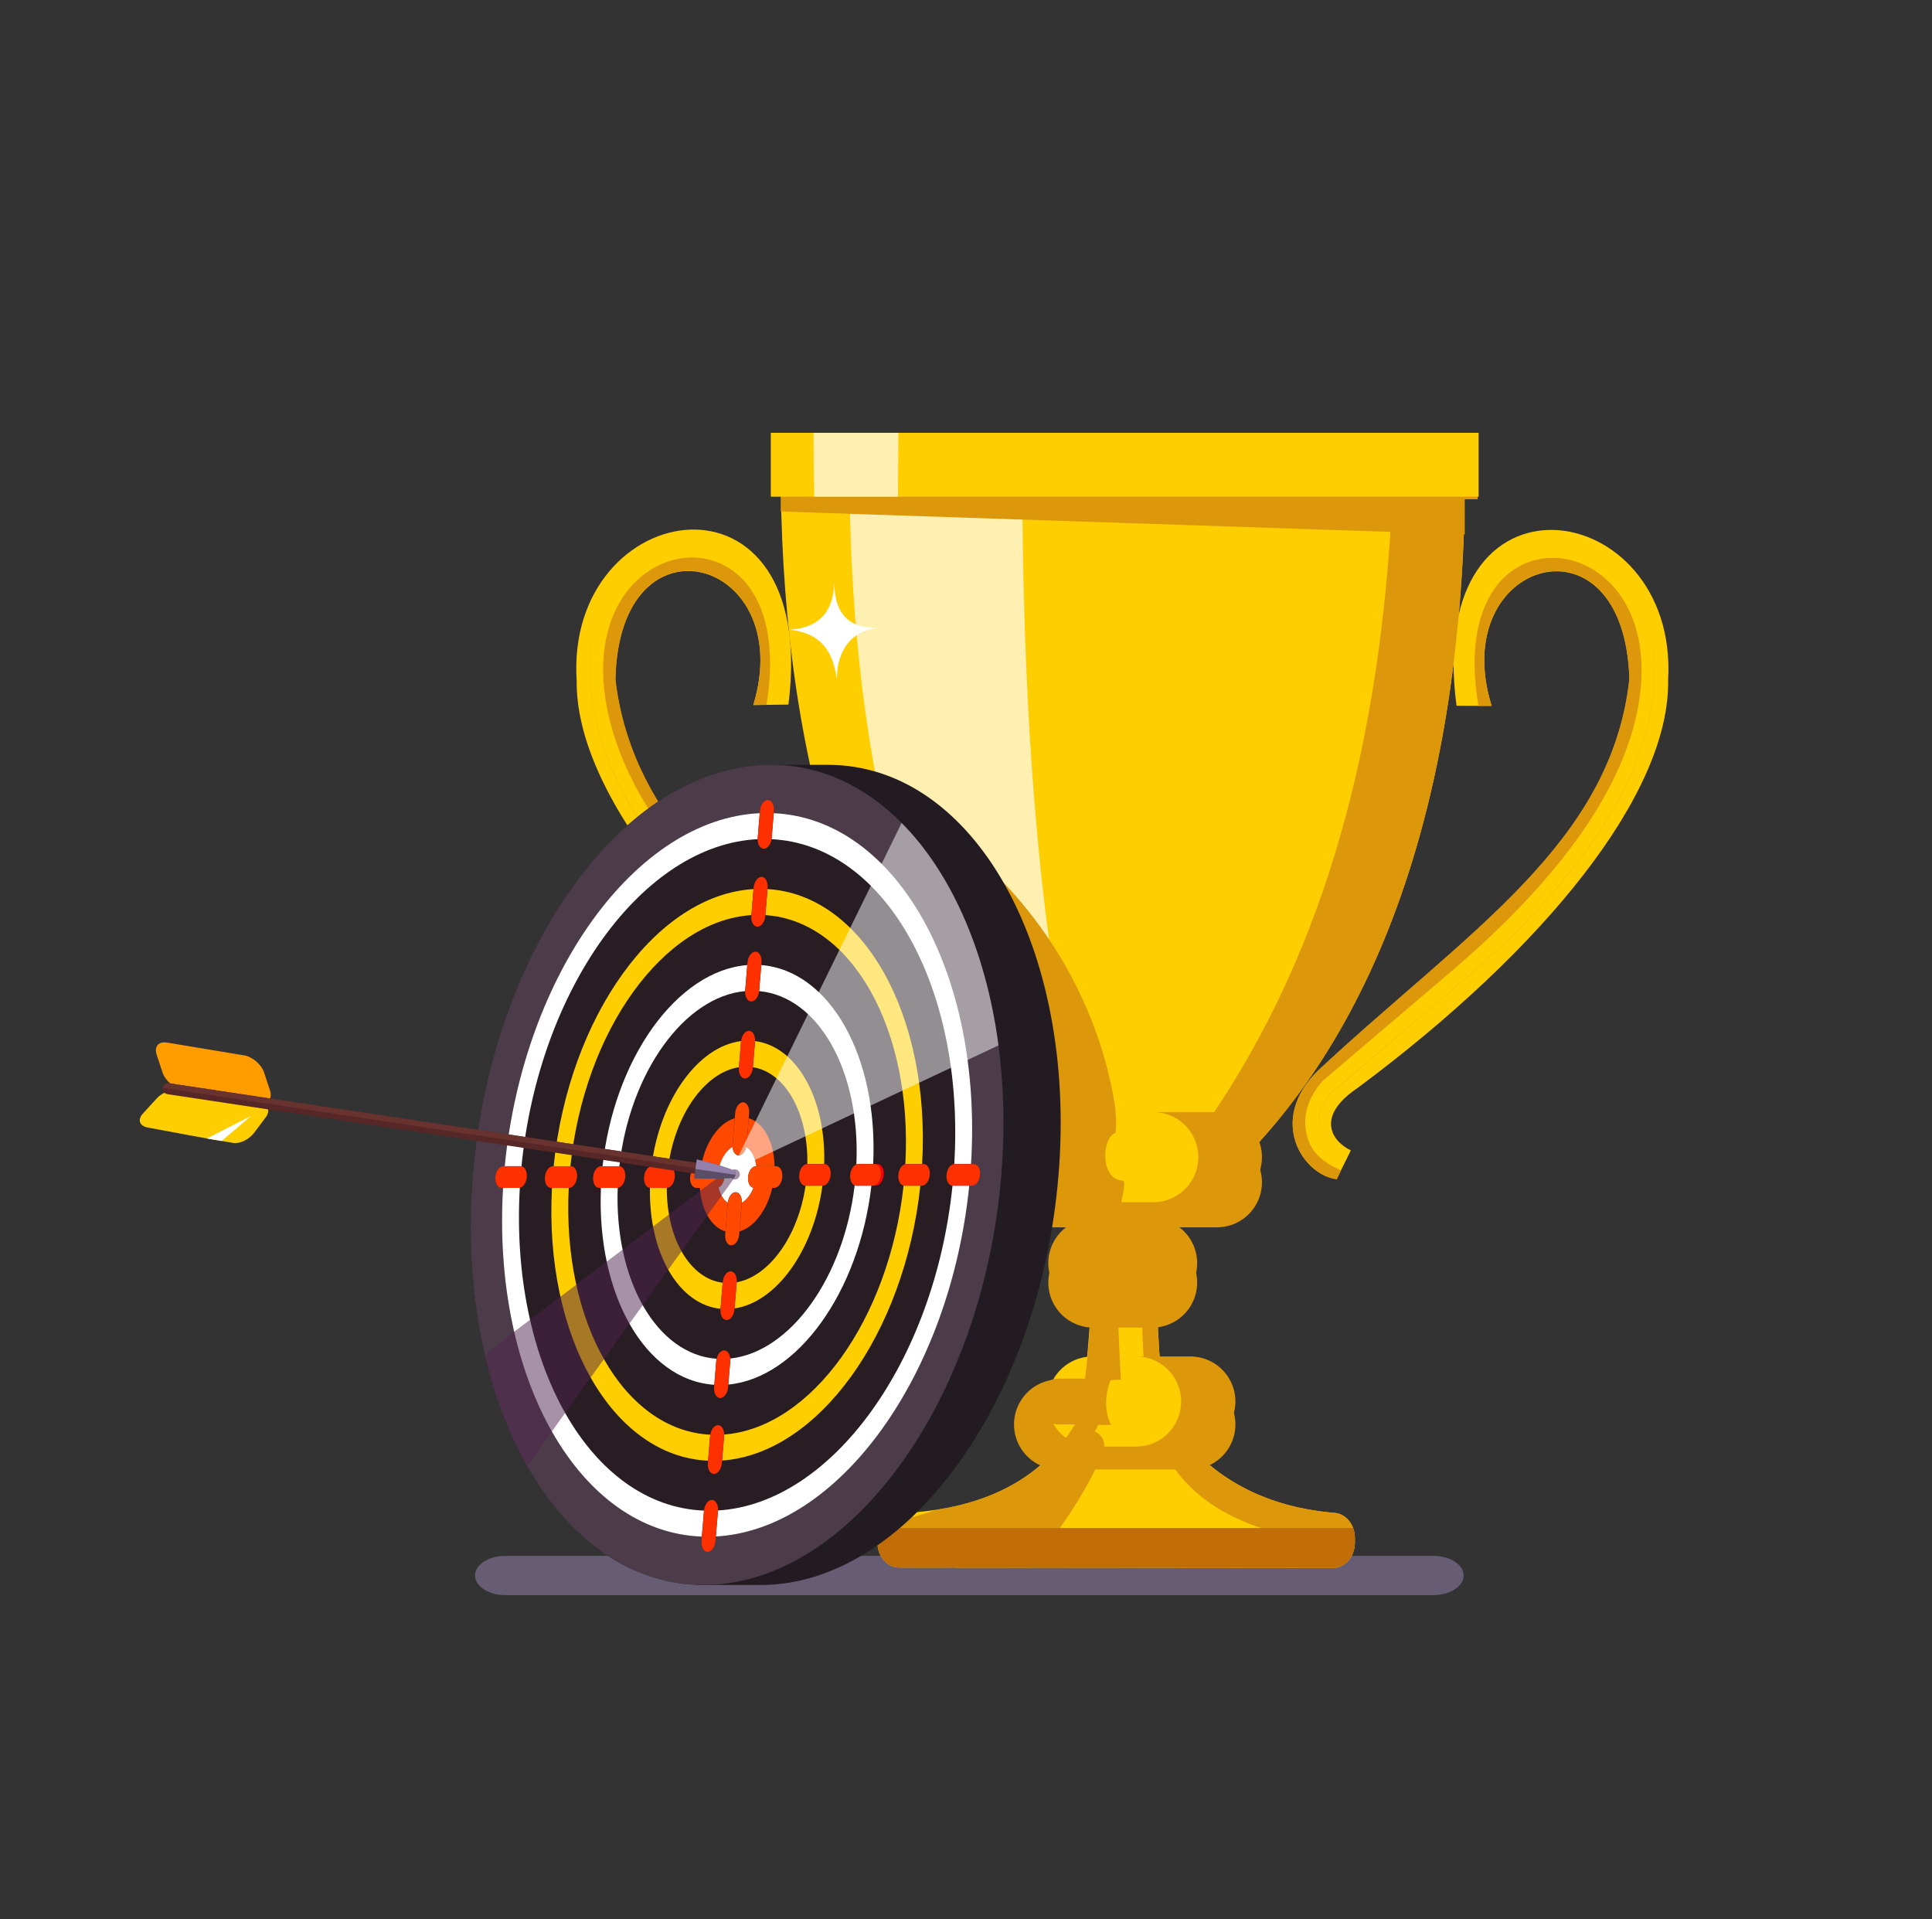 <svg width="151" height="150" viewBox="0 0 151 150" fill="none" xmlns="http://www.w3.org/2000/svg">
<rect x="0" y="0" width="151" height="150" fill="#333333" stroke="none"/>
<g opacity="0.6">
<path d="M114.396 123.129C114.396 123.971 113.338 124.66 112.045 124.66H39.479C38.186 124.66 37.128 123.971 37.128 123.129C37.128 122.287 38.186 121.598 39.479 121.598H112.045C113.338 121.598 114.396 122.287 114.396 123.129Z" fill="#897AA0"/>
</g>
<path d="M104.473 92.156L104.693 91.708C103.872 91.342 103.107 90.683 102.613 89.854C103.107 90.682 103.872 91.339 104.691 91.705L105.199 90.668C105.2 90.668 105.201 90.669 105.202 90.669L105.576 89.905C104.006 89.145 102.863 87.199 106.112 85.022C120.744 74.139 130.537 62.011 130.377 53.126C131.189 38.727 111.258 35.625 113.838 55.156L116.583 55.168C113.033 43.775 126.988 39.577 127.357 53.115C125.923 65.987 114.668 72.845 103.025 83.692C99.032 87.593 101.855 91.834 104.473 92.156ZM117.822 44.939C119.719 43.322 122.388 43.192 124.623 44.607C125.577 45.211 126.361 46.031 126.958 47.025C126.362 46.033 125.578 45.214 124.625 44.611C122.39 43.195 119.72 43.326 117.824 44.942C115.569 46.864 115.567 46.86 117.822 44.939ZM104.027 85.422L113.628 77.247C118.386 73.238 122.107 69.282 124.686 65.489C127.504 61.344 129.06 57.248 129.309 53.315C129.454 50.594 128.911 48.188 127.775 46.318C128.912 48.189 129.456 50.596 129.311 53.319C129.062 57.252 127.506 61.347 124.688 65.492C122.109 69.285 118.388 73.242 113.629 77.25L104.029 85.426C103.036 86.613 102.786 87.823 103.307 88.926C103.357 89.031 103.412 89.132 103.472 89.23C103.411 89.131 103.355 89.029 103.305 88.922C102.784 87.819 103.034 86.61 104.027 85.422Z" fill="#FFCE00"/>
<path d="M103.009 83.657C114.652 72.81 125.907 65.952 127.341 53.08C126.972 39.541 113.032 43.77 116.583 55.163C116.583 55.163 115.55 55.165 115.55 55.164C114.759 50.532 115.553 46.828 117.807 44.907C119.704 43.29 122.374 43.16 124.609 44.575C127.151 46.185 128.491 49.33 128.284 53.204C127.831 60.35 122.694 68.111 113.016 76.265L103.348 84.499L103.319 84.532C101.507 86.668 101.967 88.534 102.402 89.456C102.875 90.455 103.866 91.042 104.804 91.46L104.474 92.159C101.856 91.837 99.016 87.558 103.009 83.657Z" fill="#DD970A"/>
<path d="M72.617 83.507C60.905 72.761 49.606 66 48.09 53.141C48.372 39.599 62.354 43.677 58.877 55.101L61.622 55.065C64.076 35.512 44.166 38.786 45.07 53.177C44.967 62.063 54.837 74.106 69.538 84.864C72.801 87.013 71.671 88.969 70.105 89.742L70.485 90.503C70.486 90.503 70.487 90.502 70.488 90.502L71.002 91.534C71.819 91.162 72.579 90.498 73.069 89.666C72.579 90.499 71.818 91.164 71 91.537L71.223 91.984C73.838 91.64 76.634 87.374 72.617 83.507ZM57.571 44.886C55.664 43.286 52.993 43.179 50.768 44.613C49.819 45.224 49.041 46.05 48.45 47.047C49.041 46.048 49.82 45.222 50.77 44.61C52.995 43.175 55.666 43.283 57.573 44.883C59.84 46.785 59.838 46.788 57.571 44.886ZM72.37 88.74C72.321 88.847 72.265 88.95 72.205 89.049C72.264 88.951 72.319 88.849 72.368 88.743C72.882 87.636 72.624 86.428 71.623 85.25L61.971 77.157C57.188 73.189 53.441 69.265 50.838 65.494C47.993 61.374 46.412 57.292 46.137 53.361C45.975 50.64 46.504 48.228 47.629 46.347C46.505 48.228 45.977 50.638 46.139 53.358C46.414 57.288 47.995 61.371 50.84 65.491C53.443 69.262 57.19 73.186 61.974 77.154L71.625 85.246C72.626 86.425 72.884 87.632 72.37 88.74Z" fill="#FFCE00"/>
<path d="M72.633 83.471C60.921 72.724 49.622 65.963 48.106 53.104C48.388 39.563 62.355 43.672 58.877 55.095C58.877 55.095 59.91 55.088 59.91 55.087C60.672 50.448 59.854 46.751 57.587 44.849C55.68 43.249 53.009 43.142 50.784 44.576C48.252 46.208 46.933 49.364 47.163 53.236C47.662 60.378 52.849 68.095 62.579 76.165L72.299 84.316L72.328 84.349C74.154 86.469 73.706 88.338 73.276 89.264C72.81 90.268 71.822 90.863 70.888 91.289L71.222 91.985C73.837 91.64 76.65 87.337 72.633 83.471Z" fill="#DD970A"/>
<path d="M61.062 40.097C61.649 62.002 67.749 80.15 79.761 91.607C80.435 92.252 81.129 92.876 81.843 93.475C81.996 93.607 82.151 93.734 82.306 93.862C82.899 94.35 83.504 94.825 84.124 95.282C84.13 95.338 84.137 95.394 84.145 95.451H91.761C91.767 95.392 91.774 95.336 91.78 95.282C91.946 95.158 92.11 95.035 92.275 94.909C92.515 94.725 92.756 94.538 92.993 94.348C93.128 94.242 93.262 94.133 93.395 94.023C107.203 82.8 113.86 63.612 114.463 40.097C114.472 39.703 114.382 39.332 114.216 39.02C113.919 38.459 113.385 38.082 112.775 38.082H62.752C62.14 38.082 61.606 38.459 61.311 39.02C61.145 39.332 61.053 39.703 61.062 40.097Z" fill="#FFCE00"/>
<path d="M105.892 120.189V120.619C105.872 121.679 105.123 122.533 104.202 122.533L70.268 122.501C69.335 122.499 68.58 121.623 68.58 120.539V120.221C68.58 119.933 68.633 119.658 68.732 119.411C68.992 118.749 69.56 118.286 70.227 118.263C76.545 118.026 80.913 115.846 83.588 111.981C83.608 111.953 83.63 111.924 83.648 111.896C83.778 111.708 83.903 111.514 84.023 111.318C84.042 111.289 84.06 111.261 84.078 111.231C84.192 111.204 84.328 110.734 84.468 109.968C84.485 109.874 84.502 109.779 84.518 109.678C84.548 109.498 84.578 109.304 84.608 109.101C84.913 107.029 85.21 103.788 85.295 100.958C85.322 100.139 85.327 99.354 85.313 98.643C85.308 98.361 85.298 98.093 85.285 97.838C85.28 97.738 85.275 97.643 85.268 97.548C85.195 96.411 85.973 95.449 86.953 95.449H88.855C89.31 95.449 89.718 95.656 90.018 95.989C90.382 96.388 90.588 96.968 90.537 97.594C90.537 97.601 90.535 97.609 90.535 97.616C90.513 97.859 90.497 98.114 90.482 98.379C90.478 98.469 90.473 98.563 90.468 98.659C90.325 101.894 90.592 106.483 90.928 109.101C90.955 109.306 90.98 109.499 91.008 109.678C91.023 109.779 91.038 109.876 91.053 109.968C91.19 110.784 91.33 111.236 91.453 111.123C91.503 111.194 91.553 111.266 91.607 111.338C91.682 111.441 91.755 111.544 91.832 111.644C91.922 111.764 92.012 111.881 92.105 111.996C95.13 115.824 99.252 117.814 104.315 118.234C104.963 118.288 105.508 118.758 105.752 119.411C105.842 119.649 105.892 119.913 105.892 120.189Z" fill="#FFCE00"/>
<path d="M85.343 97.251C86.091 97.17 86.857 97.217 87.603 97.263C88.47 97.316 89.334 97.391 90.201 97.415C90.374 97.42 90.534 97.444 90.687 97.48C90.634 97.523 90.583 97.569 90.53 97.61C90.51 97.853 90.493 98.109 90.478 98.373C90.048 98.704 89.595 98.958 89.122 99.131C88.665 99.298 88.191 99.385 87.705 99.385C86.859 99.385 86.053 99.121 85.309 98.637C85.304 98.356 85.294 98.087 85.281 97.831C85.248 97.809 85.216 97.785 85.184 97.762C85.251 97.607 85.307 97.438 85.343 97.251Z" fill="#DD970A"/>
<path d="M81.121 87.537C81.121 89.888 81.558 92.067 82.305 93.862C83.039 95.632 84.073 97.025 85.285 97.838C86.049 98.352 86.882 98.633 87.756 98.633C88.241 98.633 88.715 98.546 89.173 98.38C89.647 98.206 90.103 97.951 90.534 97.617C91.503 96.869 92.345 95.74 92.993 94.347C93.693 92.847 94.166 91.04 94.328 89.066C94.367 88.6 94.388 88.128 94.392 87.647V87.536C94.392 81.406 91.421 76.438 87.756 76.438C84.243 76.438 81.368 81.003 81.136 86.782C81.127 87.032 81.121 87.283 81.121 87.537Z" fill="#FFCE00"/>
<path d="M86.726 93.862C86.677 93.734 86.627 93.607 86.578 93.475C86.349 92.876 86.126 92.252 85.91 91.607C82.056 80.15 80.099 62.002 79.911 40.097C79.908 39.703 79.937 39.332 79.99 39.02C80.085 38.459 80.256 38.082 80.453 38.082H67.825C67.319 38.082 66.878 38.459 66.635 39.02C66.498 39.332 66.422 39.703 66.43 40.097C66.914 62.002 71.951 80.15 81.87 91.607C82.426 92.252 83 92.876 83.589 93.475C83.715 93.607 83.843 93.734 83.971 93.862C84.462 94.35 84.961 94.825 85.473 95.282C85.478 95.338 85.484 95.394 85.49 95.451H87.317C87.314 95.394 87.312 95.338 87.31 95.282C87.111 94.825 86.917 94.35 86.726 93.862Z" fill="#FFEFB1"/>
<path d="M89.165 97.037C89.167 97.488 89.169 97.936 89.173 98.378C89.199 102.448 89.315 106.153 89.613 109.1C89.619 109.161 89.626 109.222 89.632 109.28C90.771 109.404 91.079 110.747 90.373 111.339C90.314 111.388 90.245 111.434 90.168 111.473C92.181 117.878 98.457 120.329 105.892 120.619V120.188C105.892 119.157 105.201 118.307 104.314 118.234C99.099 117.8 94.881 115.703 91.832 111.644C91.755 111.544 91.68 111.44 91.606 111.336C91.796 111.332 91.973 111.261 92.119 111.144C92.375 110.942 92.541 110.604 92.541 110.218C92.541 109.908 92.433 109.631 92.259 109.427C92.084 109.226 91.845 109.1 91.578 109.1H90.928C90.592 106.482 90.325 101.893 90.468 98.658C90.485 98.292 90.506 97.943 90.534 97.615C91.503 96.868 92.345 95.739 92.993 94.346C107.074 83.169 113.853 63.838 114.462 40.095C114.471 39.701 114.382 39.33 114.216 39.018H115.493V34.023H108.967C108.943 35.142 108.905 36.97 108.857 38.08C108.846 38.392 108.831 38.706 108.816 39.018C107.931 57.173 103.959 73.797 94.392 87.646C93.355 89.15 92.252 90.619 91.079 92.053C90.941 93.351 90.756 94.478 90.308 95.449C90.222 95.635 90.127 95.813 90.019 95.988C89.793 96.361 89.513 96.712 89.165 97.037Z" fill="#DD970A"/>
<path d="M82.772 111.32H93.036" stroke="#DD970A" stroke-width="7.041" stroke-miterlimit="10" stroke-linecap="round"/>
<path d="M88.795 109.531H93.036" stroke="#DD970A" stroke-width="7.041" stroke-miterlimit="10" stroke-linecap="round"/>
<path d="M85.387 109.531H88.794" stroke="#FFCE00" stroke-width="7.041" stroke-miterlimit="10" stroke-linecap="round"/>
<path d="M84.11 111.317H82.772C81.784 111.317 80.984 110.517 80.984 109.53C80.984 108.542 81.784 107.742 82.772 107.742H85.194C86.181 107.742 85.898 108.543 85.898 109.53C85.898 110.517 85.097 111.317 84.11 111.317Z" fill="#DD970A"/>
<path d="M85.453 100.234H90.046" stroke="#DD970A" stroke-width="7.041" stroke-miterlimit="10" stroke-linecap="round"/>
<path d="M87.165 98.715H90.046" stroke="#DD970A" stroke-width="7.041" stroke-miterlimit="10" stroke-linecap="round"/>
<path d="M85.453 98.715H86.11" stroke="#DD970A" stroke-width="7.041" stroke-miterlimit="10" stroke-linecap="round"/>
<path d="M80.572 92.398H95.111" stroke="#DD970A" stroke-width="7.041" stroke-miterlimit="10" stroke-linecap="round"/>
<path d="M90.135 90.434H95.111" stroke="#DD970A" stroke-width="7.041" stroke-miterlimit="10" stroke-linecap="round"/>
<path d="M80.572 90.434H90.135" stroke="#FFCE00" stroke-width="7.041" stroke-miterlimit="10" stroke-linecap="round"/>
<path d="M61.017 39.975L114.481 41.763V38.664H61.017V39.975Z" fill="#DD970A"/>
<path d="M115.563 33.824H60.246V38.817H115.563V33.824Z" fill="#FFCE00"/>
<path d="M63.584 33.824C63.586 35.278 63.605 37.419 63.637 38.817H70.177C70.194 37.421 70.209 35.28 70.219 33.824H63.584Z" fill="#FFEFB1"/>
<path d="M80.444 122.515C82.699 119.796 84.735 116.907 86.157 113.652C86.429 113.029 86.335 112.317 85.709 111.942C85.666 111.917 85.62 111.895 85.573 111.876C85.619 111.789 85.666 111.702 85.711 111.614C85.755 111.529 85.788 111.444 85.812 111.36H86.852C86.311 110.424 86.345 108.889 86.804 107.888C87.037 107.804 87.61 107.833 87.61 107.833C87.61 107.833 87.335 103.44 87.39 101.642C87.404 101.64 87.418 101.638 87.433 101.636C87.493 101.61 87.552 101.585 87.612 101.56C87.632 101.549 87.648 101.534 87.666 101.521C87.823 101.684 87.649 101.22 87.832 101.36C88.597 101.948 89.686 101.263 88.93 100.682C87.76 99.784 87.659 98.164 88.445 96.98C88.459 96.959 88.471 96.938 88.482 96.917H88.671C87.867 96.582 87.638 94.554 87.621 94.126C87.607 93.766 88.098 92.295 87.738 92.27C85.908 92.145 86.158 88.853 87.158 88.562C87.295 88.262 87.201 86.791 87.146 86.436C85.659 76.991 79.814 68.434 71.637 63.506C70.072 62.561 68.646 65.011 70.207 65.951C73.781 68.106 76.831 70.996 79.201 74.363C78.714 74.246 78.136 74.404 77.804 74.736C77.206 75.334 77.334 76.133 77.804 76.739C80.312 79.979 81.291 84.119 82.197 88.044C81.911 88.233 81.697 88.528 81.564 88.868C81.289 89.576 81.291 90.333 81.506 91.056C81.566 91.256 81.657 91.421 81.767 91.558C81.551 91.889 81.481 92.318 81.556 92.741C81.567 92.808 81.582 92.873 81.596 92.939C81.524 92.985 81.458 93.039 81.396 93.098C81.544 93.225 81.692 93.353 81.841 93.478C81.995 93.61 82.15 93.738 82.305 93.866C83.037 95.634 84.071 97.026 85.281 97.84C85.294 98.095 85.303 98.363 85.309 98.644C85.31 98.645 85.311 98.645 85.312 98.646C85.312 98.647 85.312 98.648 85.312 98.648C85.326 99.359 85.32 100.143 85.294 100.962C85.218 103.451 85.068 105.672 84.804 107.722C84.791 107.822 84.691 108.508 84.677 108.605C84.654 108.778 84.63 108.946 84.607 109.106C84.577 109.309 84.547 109.502 84.517 109.682C84.5 109.784 84.483 109.879 84.467 109.972C84.327 110.74 84.19 111.21 84.076 111.236C84.06 111.266 84.041 111.294 84.022 111.322C83.903 111.52 83.778 111.713 83.647 111.901C83.628 111.929 83.608 111.957 83.587 111.985C81.354 115.212 77.94 117.263 73.198 117.991C71.773 118.47 70.317 118.867 68.848 119.168C68.678 119.473 68.579 119.836 68.579 120.226V120.545C68.579 120.976 68.7 121.373 68.903 121.697C69.203 121.641 69.502 121.583 69.801 121.519C69.511 121.598 69.219 121.667 68.926 121.733C69.234 122.201 69.719 122.504 70.267 122.506L74.207 122.509C74.574 122.341 74.937 122.165 75.295 121.979C75.107 122.16 74.915 122.335 74.722 122.51L80.444 122.515Z" fill="#DD970A"/>
<path d="M105.891 120.192V120.622C105.871 121.682 105.123 122.536 104.201 122.536L70.268 122.504C69.334 122.502 68.579 121.626 68.579 120.542V120.224C68.579 119.936 68.633 119.661 68.731 119.414H105.751C105.841 119.652 105.891 119.916 105.891 120.192Z" fill="#C16D08"/>
<path d="M65.208 45.328C65.162 47.726 66.13 49.169 68.733 49.07C66.595 49.217 65.405 50.778 65.405 53.093C65.04 50.287 63.612 49.438 61.735 49.211C64.257 49.041 65.201 47.554 65.208 45.328Z" fill="white"/>
<path d="M54.039 91.017C53.722 90.961 59.488 93.23 59.488 93.23C59.488 93.23 53.761 94.529 53.898 94.531L54.039 91.017Z" fill="black"/>
<path d="M64.708 59.773H60.191L54.466 123.87H59.454C70.859 123.87 81.281 109.521 82.732 91.822C84.182 74.122 76.113 59.773 64.708 59.773Z" fill="#231B22"/>
<path d="M77.952 94.645C80.403 77.013 73.284 61.455 62.051 59.893C50.818 58.331 39.725 71.358 37.274 88.99C34.823 106.621 41.942 122.18 53.175 123.742C64.407 125.303 75.501 112.276 77.952 94.645Z" fill="#271D22"/>
<path d="M78.038 81.693C77.532 77.862 76.546 74.355 75.165 71.32C73.906 68.549 72.318 66.174 70.467 64.311C67.605 61.428 64.113 59.77 60.236 59.77C48.831 59.77 38.41 74.118 36.959 91.817C36.546 96.87 36.907 101.65 37.9 105.899C38.659 109.15 39.787 112.09 41.224 114.606C44.484 120.331 49.322 123.867 54.983 123.867C66.387 123.867 76.809 109.517 78.261 91.817C78.551 88.278 78.461 84.875 78.038 81.693ZM76.598 91.817C76.56 92.284 76.284 92.664 75.983 92.664H75.753C74.251 107.53 65.555 119.552 55.95 120.08L55.919 120.441C55.881 120.908 55.605 121.288 55.304 121.288C55.003 121.288 54.789 120.908 54.827 120.441L54.855 120.09C50.039 119.914 45.923 116.803 43.128 111.866C41.851 109.615 40.851 106.983 40.184 104.074C39.4 100.653 39.078 96.85 39.315 92.837H39.194C38.891 92.837 38.678 92.458 38.717 91.989C38.755 91.522 39.031 91.142 39.332 91.142H39.448C40.904 76.142 49.692 63.996 59.379 63.552L59.395 63.366C59.433 62.9 59.708 62.52 60.011 62.52C60.312 62.52 60.524 62.9 60.486 63.366L60.471 63.552C63.649 63.698 66.519 65.123 68.901 67.506C70.549 69.154 71.963 71.261 73.084 73.721C74.301 76.387 75.172 79.468 75.624 82.828C75.97 85.399 76.071 88.134 75.893 90.972H76.121C76.422 90.972 76.636 91.35 76.598 91.817Z" fill="#4C3C4A"/>
<path d="M58.894 69.486L58.903 69.381C58.941 68.913 59.216 68.534 59.518 68.534C59.819 68.534 60.032 68.913 59.994 69.381L59.985 69.486C67.458 69.922 72.744 79.321 72.07 90.973H72.193C72.494 90.973 72.708 91.352 72.669 91.82C72.631 92.287 72.355 92.666 72.054 92.666H71.931C70.701 104.261 63.935 113.624 56.436 114.146L56.419 114.346C56.381 114.812 56.105 115.192 55.804 115.192C55.503 115.192 55.289 114.812 55.328 114.346L55.343 114.159C47.85 113.81 42.525 104.466 43.14 92.838H43.067C42.766 92.838 42.553 92.459 42.591 91.991C42.629 91.524 42.905 91.145 43.206 91.145H43.271C44.458 79.413 51.313 69.925 58.894 69.486ZM60.301 65.586C60.235 66.007 59.977 66.332 59.698 66.332C59.418 66.332 59.215 66.007 59.218 65.586C50.249 66.025 42.121 77.267 40.758 91.15C41.026 91.198 41.208 91.557 41.172 91.991C41.137 92.423 40.9 92.778 40.627 92.831C39.835 106.614 46.144 117.707 55.023 118.058C55.066 117.597 55.339 117.224 55.638 117.224C55.934 117.224 56.145 117.591 56.116 118.047C65.001 117.521 73.035 106.41 74.444 92.666C74.149 92.658 73.941 92.281 73.978 91.82C74.016 91.357 74.286 90.982 74.583 90.973C75.431 77.171 69.161 66.022 60.301 65.586Z" fill="#271D22"/>
<path d="M40.627 92.828C40.604 92.833 40.581 92.835 40.557 92.835H39.316C38.436 107.735 45.257 119.736 54.857 120.089L55.022 118.068C55.023 118.064 55.023 118.06 55.023 118.056C46.144 117.704 39.835 106.611 40.627 92.828ZM74.445 92.664C73.036 106.408 65.001 117.519 56.116 118.045C56.116 118.052 56.115 118.06 56.114 118.068L55.95 120.079C65.556 119.551 74.252 107.529 75.754 92.664H74.455C74.451 92.664 74.448 92.664 74.445 92.664ZM59.38 63.551C49.692 63.994 40.905 76.141 39.448 91.141H40.696C40.717 91.141 40.738 91.143 40.758 91.147C42.121 77.264 50.249 66.022 59.218 65.583C59.218 65.55 59.219 65.517 59.222 65.483L59.38 63.551ZM60.472 63.551L60.313 65.483C60.31 65.517 60.306 65.55 60.301 65.583C69.161 66.019 75.431 77.168 74.583 90.971C74.587 90.97 74.59 90.97 74.594 90.97H75.893C76.832 76.049 70.051 63.991 60.472 63.551Z" fill="white"/>
<path d="M58.407 75.421L58.424 75.222C58.462 74.754 58.737 74.375 59.039 74.375C59.34 74.375 59.553 74.754 59.515 75.222L59.499 75.421C64.864 75.849 68.656 82.59 68.245 90.971H68.374H68.592C68.893 90.971 69.106 91.35 69.068 91.818C69.03 92.285 68.754 92.665 68.453 92.665H68.235H68.106C67.15 100.988 62.313 107.695 56.923 108.206L56.905 108.415C56.867 108.883 56.591 109.262 56.29 109.262C55.989 109.262 55.775 108.883 55.813 108.415L55.829 108.223C50.443 107.881 46.613 101.193 46.967 92.836H46.832C46.531 92.836 46.317 92.457 46.356 91.989C46.394 91.522 46.67 91.142 46.971 91.142H47.094C48.009 82.683 52.935 75.853 58.407 75.421ZM59.818 71.519L59.813 71.581C59.775 72.048 59.499 72.428 59.198 72.428C58.897 72.428 58.684 72.048 58.722 71.581L58.727 71.52C51.869 71.956 45.675 80.533 44.581 91.143H44.625C44.926 91.143 45.139 91.522 45.101 91.989C45.062 92.457 44.787 92.836 44.486 92.836H44.451C43.925 103.346 48.74 111.781 55.513 112.125C55.58 111.706 55.838 111.38 56.117 111.38C56.392 111.38 56.595 111.698 56.597 112.111C63.378 111.596 69.487 103.138 70.622 92.658C70.357 92.605 70.178 92.249 70.214 91.818C70.249 91.386 70.487 91.031 70.759 90.978C71.345 80.444 66.57 71.953 59.818 71.519Z" fill="#271D22"/>
<path d="M44.451 92.836H43.14C42.525 104.464 47.85 113.808 55.343 114.157L55.501 112.226C55.504 112.192 55.508 112.158 55.513 112.124C48.74 111.78 43.925 103.346 44.451 92.836ZM70.621 92.658C69.487 103.138 63.378 111.596 56.597 112.11C56.597 112.148 56.596 112.187 56.593 112.226L56.436 114.144C63.935 113.622 70.701 104.259 71.931 92.664H70.69C70.666 92.664 70.644 92.662 70.621 92.658ZM58.894 69.484C51.313 69.923 44.458 79.411 43.271 91.142H44.581C45.675 80.533 51.869 71.956 58.727 71.519L58.894 69.484ZM59.985 69.484L59.818 71.519C66.57 71.952 71.345 80.444 70.759 90.978C70.782 90.973 70.805 90.971 70.829 90.971H72.07C72.744 79.319 67.458 69.919 59.985 69.484Z" fill="#FFCE00"/>
<path d="M57.921 81.364C57.971 80.916 58.239 80.557 58.532 80.557C58.824 80.557 59.034 80.915 59.011 81.364C62.27 81.773 64.57 85.862 64.416 90.972H64.445C64.746 90.972 64.96 91.35 64.922 91.819C64.883 92.285 64.607 92.665 64.307 92.665H64.277C63.602 97.718 60.691 101.771 57.41 102.258L57.405 102.319C57.367 102.787 57.091 103.166 56.79 103.166C56.489 103.166 56.275 102.787 56.313 102.319L56.316 102.285C53.036 101.957 50.7 97.922 50.8 92.836C50.507 92.824 50.301 92.45 50.339 91.99C50.376 91.54 50.633 91.171 50.921 91.144C51.559 85.955 54.557 81.779 57.921 81.364ZM59.331 77.457C59.283 77.91 59.013 78.271 58.72 78.271C58.425 78.271 58.215 77.91 58.241 77.457C53.492 77.885 49.226 83.805 48.406 91.144C48.699 91.157 48.903 91.531 48.866 91.99C48.828 92.443 48.57 92.812 48.28 92.835C48.013 100.081 51.339 105.862 56.01 106.19C56.098 105.816 56.337 105.538 56.596 105.538C56.849 105.538 57.041 105.807 57.072 106.171C61.752 105.679 65.942 99.865 66.797 92.641C66.566 92.551 66.416 92.216 66.449 91.819C66.481 91.42 66.686 91.086 66.932 90.996C67.263 83.725 63.98 77.88 59.331 77.457Z" fill="#271D22"/>
<path d="M48.279 92.835C48.27 92.836 48.26 92.836 48.25 92.836H46.967C46.613 101.194 50.443 107.882 55.829 108.224L55.98 106.384C55.985 106.317 55.996 106.252 56.01 106.19C51.339 105.862 48.013 100.08 48.279 92.835ZM66.797 92.641C65.942 99.865 61.752 105.679 57.072 106.171C57.078 106.239 57.078 106.311 57.072 106.384L56.923 108.207C62.313 107.696 67.15 100.989 68.106 92.665H66.925C66.88 92.665 66.838 92.657 66.797 92.641ZM58.407 75.422C52.935 75.854 48.009 82.683 47.094 91.143H48.389C48.395 91.143 48.4 91.143 48.405 91.143C49.226 83.805 53.492 77.884 58.241 77.457C58.242 77.446 58.242 77.435 58.243 77.424L58.407 75.422ZM59.498 75.422L59.334 77.424C59.333 77.435 59.332 77.446 59.331 77.457C63.98 77.88 67.263 83.725 66.932 90.996C66.975 90.98 67.019 90.972 67.064 90.972H68.244C68.656 82.591 64.864 75.849 59.498 75.422Z" fill="white"/>
<path d="M57.426 87.394L57.459 86.993C57.497 86.526 57.772 86.146 58.074 86.146C58.375 86.146 58.589 86.526 58.55 86.993L58.517 87.393C59.691 87.748 60.508 89.254 60.536 91.144H60.666C60.967 91.144 61.181 91.524 61.143 91.991C61.104 92.459 60.828 92.837 60.528 92.837H60.355C59.956 94.565 58.948 95.912 57.792 96.245L57.773 96.477C57.734 96.945 57.458 97.325 57.158 97.325C56.856 97.325 56.643 96.945 56.682 96.477L56.701 96.245C55.6 95.911 54.813 94.564 54.698 92.837H54.416C54.115 92.837 53.901 92.459 53.939 91.991C53.978 91.524 54.254 91.144 54.555 91.144H54.795C55.133 89.255 56.195 87.749 57.426 87.394ZM58.844 83.406L58.842 83.438C58.803 83.905 58.527 84.285 58.227 84.285C57.925 84.285 57.712 83.905 57.75 83.438L57.753 83.407C55.114 83.811 52.775 87.077 52.233 91.144H52.264C52.564 91.144 52.778 91.524 52.74 91.991C52.701 92.459 52.426 92.837 52.125 92.837H52.117C52.099 96.802 53.925 99.93 56.483 100.249L56.486 100.204C56.525 99.736 56.801 99.357 57.102 99.357C57.403 99.357 57.617 99.736 57.578 100.204L57.577 100.215C60.134 99.744 62.386 96.597 62.961 92.666H62.942C62.64 92.666 62.427 92.286 62.466 91.82C62.504 91.351 62.779 90.973 63.081 90.973H63.1C63.171 86.985 61.382 83.804 58.844 83.406Z" fill="#271D22"/>
<path d="M50.8 92.836C50.699 97.922 53.036 101.956 56.316 102.285L56.483 100.248C53.925 99.929 52.099 96.8 52.116 92.836H50.814C50.81 92.836 50.805 92.836 50.8 92.836ZM64.277 92.665H62.961C62.386 96.596 60.134 99.743 57.578 100.213L57.41 102.257C60.69 101.771 63.601 97.718 64.277 92.665ZM57.921 81.363C54.557 81.778 51.559 85.955 50.92 91.144C50.931 91.143 50.942 91.142 50.953 91.142H52.233C52.775 87.076 55.113 83.81 57.753 83.405L57.917 81.403C57.918 81.39 57.919 81.377 57.921 81.363ZM59.011 81.363C59.01 81.377 59.009 81.39 59.008 81.403L58.844 83.405C61.382 83.802 63.17 86.983 63.1 90.971H64.416C64.57 85.862 62.27 81.772 59.011 81.363Z" fill="#FFCE00"/>
<path d="M58.882 92.829C58.674 93.359 58.349 93.778 57.976 93.992C57.975 94.001 57.975 94.01 57.974 94.02L57.792 96.243C58.948 95.91 59.956 94.562 60.355 92.835H58.945C58.924 92.835 58.903 92.833 58.882 92.829ZM56.164 92.796C56.111 92.821 56.055 92.835 55.998 92.835H54.698C54.813 94.561 55.6 95.908 56.701 96.242L56.883 94.02C56.884 94.01 56.884 94.001 56.885 93.991C56.541 93.772 56.282 93.341 56.164 92.796ZM57.426 87.391C56.195 87.746 55.133 89.252 54.795 91.141H56.137C56.166 91.141 56.195 91.145 56.222 91.151C56.413 90.452 56.799 89.89 57.256 89.633C57.252 89.573 57.252 89.51 57.258 89.446L57.426 87.391ZM58.517 87.391L58.349 89.446C58.344 89.51 58.334 89.573 58.32 89.632C58.734 89.887 59.027 90.445 59.105 91.141H60.536C60.507 89.251 59.691 87.745 58.517 87.391Z" fill="#FF4800"/>
<path d="M58.32 89.633C58.235 90.011 57.993 90.293 57.734 90.293C57.474 90.293 57.279 90.012 57.256 89.634C56.799 89.891 56.413 90.453 56.222 91.152C56.478 91.216 56.648 91.567 56.613 91.988C56.582 92.368 56.395 92.689 56.164 92.797C56.282 93.341 56.541 93.772 56.886 93.991C56.932 93.537 57.202 93.173 57.498 93.173C57.793 93.173 58.004 93.537 57.976 93.992C58.349 93.778 58.674 93.359 58.882 92.829C58.614 92.781 58.433 92.423 58.469 91.988C58.507 91.522 58.782 91.142 59.084 91.142H59.105C59.027 90.446 58.734 89.888 58.32 89.633Z" fill="white"/>
<path d="M68.592 90.973H68.374C68.675 90.973 68.889 91.351 68.85 91.819C68.812 92.286 68.536 92.666 68.235 92.666H68.453C68.754 92.666 69.03 92.286 69.068 91.819C69.107 91.351 68.893 90.973 68.592 90.973Z" fill="#FF0000"/>
<path d="M76.121 90.973H75.893H74.593C74.59 90.973 74.586 90.973 74.583 90.973C74.286 90.981 74.016 91.357 73.978 91.819C73.94 92.281 74.149 92.657 74.444 92.666C74.448 92.666 74.451 92.666 74.454 92.666H75.754H75.983C76.283 92.666 76.559 92.286 76.597 91.819C76.636 91.351 76.422 90.973 76.121 90.973Z" fill="#FF3000"/>
<path d="M72.193 90.973H72.07H70.829C70.805 90.973 70.782 90.975 70.759 90.979C70.487 91.032 70.249 91.388 70.213 91.819C70.178 92.25 70.357 92.607 70.621 92.659C70.644 92.664 70.666 92.666 70.69 92.666H71.931H72.054C72.355 92.666 72.631 92.286 72.669 91.819C72.708 91.351 72.494 90.973 72.193 90.973Z" fill="#FF3000"/>
<path d="M68.374 90.973H68.245H67.064C67.019 90.973 66.975 90.981 66.933 90.997C66.687 91.087 66.482 91.421 66.449 91.819C66.416 92.217 66.567 92.551 66.798 92.642C66.838 92.658 66.881 92.666 66.925 92.666H68.106H68.235C68.536 92.666 68.812 92.286 68.85 91.819C68.889 91.351 68.675 90.973 68.374 90.973Z" fill="#FF3000"/>
<path d="M64.445 90.973H64.416H63.1H63.081C62.779 90.973 62.504 91.351 62.466 91.819C62.428 92.286 62.64 92.666 62.942 92.666H62.961H64.277H64.306C64.607 92.666 64.883 92.286 64.921 91.819C64.96 91.351 64.746 90.973 64.445 90.973Z" fill="#FF3000"/>
<path d="M40.696 91.141H39.448H39.332C39.031 91.141 38.755 91.52 38.717 91.987C38.678 92.456 38.892 92.834 39.194 92.834H39.316H40.557C40.581 92.834 40.604 92.832 40.627 92.827C40.9 92.775 41.137 92.419 41.172 91.987C41.208 91.553 41.026 91.194 40.758 91.146C40.737 91.142 40.717 91.141 40.696 91.141Z" fill="#FF3000"/>
<path d="M44.624 91.141H44.581H43.271H43.206C42.905 91.141 42.629 91.52 42.591 91.987C42.552 92.456 42.766 92.834 43.067 92.834H43.14H44.451H44.486C44.787 92.834 45.062 92.456 45.101 91.987C45.139 91.52 44.926 91.141 44.624 91.141Z" fill="#FF3000"/>
<path d="M48.389 91.141H47.094H46.971C46.67 91.141 46.394 91.52 46.356 91.987C46.317 92.456 46.531 92.834 46.832 92.834H46.967H48.251C48.26 92.834 48.27 92.834 48.28 92.833C48.57 92.809 48.828 92.44 48.866 91.987C48.903 91.529 48.699 91.154 48.406 91.141C48.4 91.141 48.395 91.141 48.389 91.141Z" fill="#FF3000"/>
<path d="M52.264 91.141H52.233H50.953C50.942 91.141 50.931 91.141 50.921 91.142C50.633 91.168 50.375 91.537 50.338 91.987C50.301 92.448 50.507 92.821 50.8 92.834C50.805 92.834 50.81 92.834 50.815 92.834H52.117H52.125C52.426 92.834 52.701 92.456 52.74 91.987C52.778 91.52 52.564 91.141 52.264 91.141Z" fill="#FF3000"/>
<path d="M56.137 91.141H54.795H54.556C54.254 91.141 53.978 91.52 53.94 91.987C53.901 92.456 54.115 92.834 54.417 92.834H54.698H55.998C56.055 92.834 56.111 92.821 56.164 92.796C56.395 92.689 56.582 92.368 56.613 91.987C56.648 91.566 56.478 91.215 56.222 91.151C56.195 91.144 56.166 91.141 56.137 91.141Z" fill="#FF4800"/>
<path d="M60.666 91.141H60.536H59.105H59.084C58.782 91.141 58.508 91.52 58.469 91.987C58.434 92.422 58.615 92.78 58.883 92.828C58.903 92.832 58.924 92.834 58.945 92.834H60.355H60.528C60.829 92.834 61.105 92.456 61.143 91.987C61.181 91.52 60.967 91.141 60.666 91.141Z" fill="#FF4800"/>
<path d="M55.638 117.223C55.339 117.223 55.066 117.596 55.023 118.057C55.023 118.061 55.023 118.065 55.022 118.069L54.856 120.091L54.828 120.441C54.789 120.908 55.003 121.288 55.305 121.288C55.606 121.288 55.882 120.908 55.92 120.441L55.949 120.08L56.114 118.069C56.115 118.062 56.115 118.054 56.116 118.046C56.145 117.59 55.934 117.223 55.638 117.223Z" fill="#FF3000"/>
<path d="M56.117 111.379C55.837 111.379 55.58 111.705 55.513 112.124C55.508 112.157 55.504 112.191 55.501 112.226L55.343 114.156L55.328 114.343C55.289 114.81 55.503 115.19 55.804 115.19C56.105 115.19 56.381 114.81 56.419 114.343L56.436 114.143L56.593 112.225C56.596 112.186 56.598 112.147 56.597 112.11C56.595 111.698 56.392 111.379 56.117 111.379Z" fill="#FF3000"/>
<path d="M56.596 105.535C56.337 105.535 56.097 105.813 56.01 106.188C55.996 106.25 55.986 106.315 55.98 106.382L55.829 108.222L55.813 108.414C55.775 108.882 55.989 109.261 56.291 109.261C56.591 109.261 56.867 108.882 56.906 108.414L56.923 108.205L57.072 106.382C57.078 106.308 57.078 106.237 57.072 106.169C57.041 105.804 56.849 105.535 56.596 105.535Z" fill="#FF3000"/>
<path d="M57.102 99.356C56.801 99.356 56.525 99.734 56.486 100.202L56.483 100.247L56.316 102.285L56.313 102.318C56.275 102.787 56.488 103.165 56.79 103.165C57.091 103.165 57.367 102.787 57.405 102.318L57.41 102.257L57.577 100.214L57.578 100.202C57.617 99.734 57.403 99.356 57.102 99.356Z" fill="#FF3000"/>
<path d="M60.011 62.52C59.709 62.52 59.434 62.899 59.395 63.366L59.38 63.551L59.222 65.484C59.219 65.518 59.218 65.551 59.218 65.584C59.215 66.005 59.419 66.331 59.698 66.331C59.977 66.331 60.235 66.005 60.301 65.584C60.306 65.551 60.311 65.518 60.313 65.484L60.472 63.551L60.487 63.366C60.525 62.899 60.311 62.52 60.011 62.52Z" fill="#FF3000"/>
<path d="M59.518 68.531C59.216 68.531 58.941 68.91 58.903 69.378L58.894 69.483L58.727 71.518L58.722 71.58C58.684 72.046 58.897 72.426 59.198 72.426C59.499 72.426 59.775 72.046 59.813 71.58L59.818 71.518L59.985 69.483L59.994 69.378C60.032 68.91 59.818 68.531 59.518 68.531Z" fill="#FF3000"/>
<path d="M59.039 74.375C58.737 74.375 58.462 74.754 58.424 75.222L58.407 75.421L58.243 77.423C58.242 77.434 58.241 77.445 58.241 77.456C58.215 77.909 58.425 78.27 58.719 78.27C59.013 78.27 59.283 77.909 59.331 77.456C59.332 77.445 59.333 77.434 59.334 77.423L59.499 75.421L59.515 75.222C59.553 74.754 59.339 74.375 59.039 74.375Z" fill="#FF3000"/>
<path d="M58.532 80.559C58.239 80.559 57.971 80.917 57.921 81.366C57.919 81.379 57.918 81.392 57.917 81.405L57.753 83.407L57.751 83.439C57.712 83.905 57.925 84.285 58.227 84.285C58.528 84.285 58.803 83.905 58.842 83.439L58.844 83.407L59.008 81.405C59.01 81.392 59.01 81.379 59.011 81.365C59.034 80.917 58.824 80.559 58.532 80.559Z" fill="#FF3000"/>
<path d="M58.074 86.144C57.772 86.144 57.497 86.524 57.459 86.991L57.426 87.392L57.258 89.447C57.252 89.511 57.252 89.574 57.256 89.634C57.279 90.012 57.474 90.294 57.734 90.294C57.994 90.294 58.235 90.012 58.32 89.633C58.334 89.573 58.343 89.511 58.349 89.447L58.517 87.392L58.55 86.991C58.588 86.525 58.375 86.144 58.074 86.144Z" fill="#FF4800"/>
<path d="M57.498 93.176C57.202 93.176 56.933 93.539 56.885 93.994C56.884 94.003 56.883 94.013 56.883 94.023L56.701 96.245L56.682 96.477C56.643 96.945 56.856 97.325 57.158 97.325C57.458 97.325 57.734 96.945 57.773 96.477L57.792 96.246L57.974 94.023C57.975 94.013 57.975 94.004 57.976 93.995C58.004 93.539 57.793 93.176 57.498 93.176Z" fill="#FF4800"/>
<path opacity="0.5" d="M57.393 92.058L43.129 111.872L41.225 114.612C39.788 112.095 38.66 109.156 37.901 105.905L40.185 104.079L56.309 91.867L57.393 92.058Z" fill="#51244E"/>
<path opacity="0.5" d="M57.826 91.782C57.826 92.002 57.648 92.181 57.427 92.181C57.206 92.181 57.028 92.002 57.028 91.782C57.028 91.561 57.206 91.383 57.427 91.383C57.648 91.383 57.826 91.561 57.826 91.782Z" fill="#51244E"/>
<path opacity="0.5" d="M78.039 81.698L75.625 82.834L58.014 91.125L57.735 90.3L68.902 67.512L70.469 64.316C72.319 66.18 73.907 68.555 75.166 71.326C76.547 74.36 77.533 77.868 78.039 81.698Z" fill="white"/>
<path d="M20.301 86.16C20.948 86.268 21.309 85.846 21.104 85.223L20.637 83.81C20.431 83.187 19.732 82.589 19.085 82.481L13.045 81.478C12.397 81.37 12.036 81.792 12.242 82.415L12.709 83.828C12.915 84.451 13.613 85.049 14.261 85.157L20.301 86.16Z" fill="#FF9D00"/>
<path d="M20.304 86.168C20.951 86.279 21.158 86.8 20.765 87.325L19.869 88.521C19.476 89.047 18.743 89.408 18.241 89.324C17.738 89.24 17.067 89.127 16.749 89.074C16.431 89.022 15.644 88.88 14.998 88.76L11.54 88.116C10.895 87.996 10.73 87.502 11.174 87.019L12.286 85.809C12.73 85.326 13.623 85.021 14.27 85.132L20.304 86.168Z" fill="#FFCE00"/>
<path d="M55.744 91.948L13.081 85.512C12.845 85.475 12.684 85.254 12.72 85.018C12.757 84.782 12.978 84.621 13.214 84.657L55.877 91.094C56.113 91.13 56.274 91.351 56.238 91.587C56.201 91.823 55.98 91.984 55.744 91.948Z" fill="#562726"/>
<path d="M12.72 85.018C12.757 84.782 12.978 84.621 13.214 84.657L55.877 91.094C56.113 91.13 56.274 91.351 56.237 91.587L12.72 85.018Z" fill="#68322F"/>
<path d="M19.612 87.219L17.327 89.17L16.172 88.978C17.618 88.228 19.612 87.219 19.612 87.219Z" fill="white"/>
<path d="M57.393 92.055C56.103 92.159 54.241 92.093 54.241 92.093L54.34 91.441L54.466 90.613C54.466 90.613 56.286 91.025 57.481 91.522L57.502 91.816L57.393 92.055Z" fill="#5A4D66"/>
<path d="M57.502 91.816L54.352 91.36L54.465 90.613C54.465 90.613 56.285 91.025 57.481 91.522L57.502 91.816Z" fill="#9480AD"/>
</svg>
